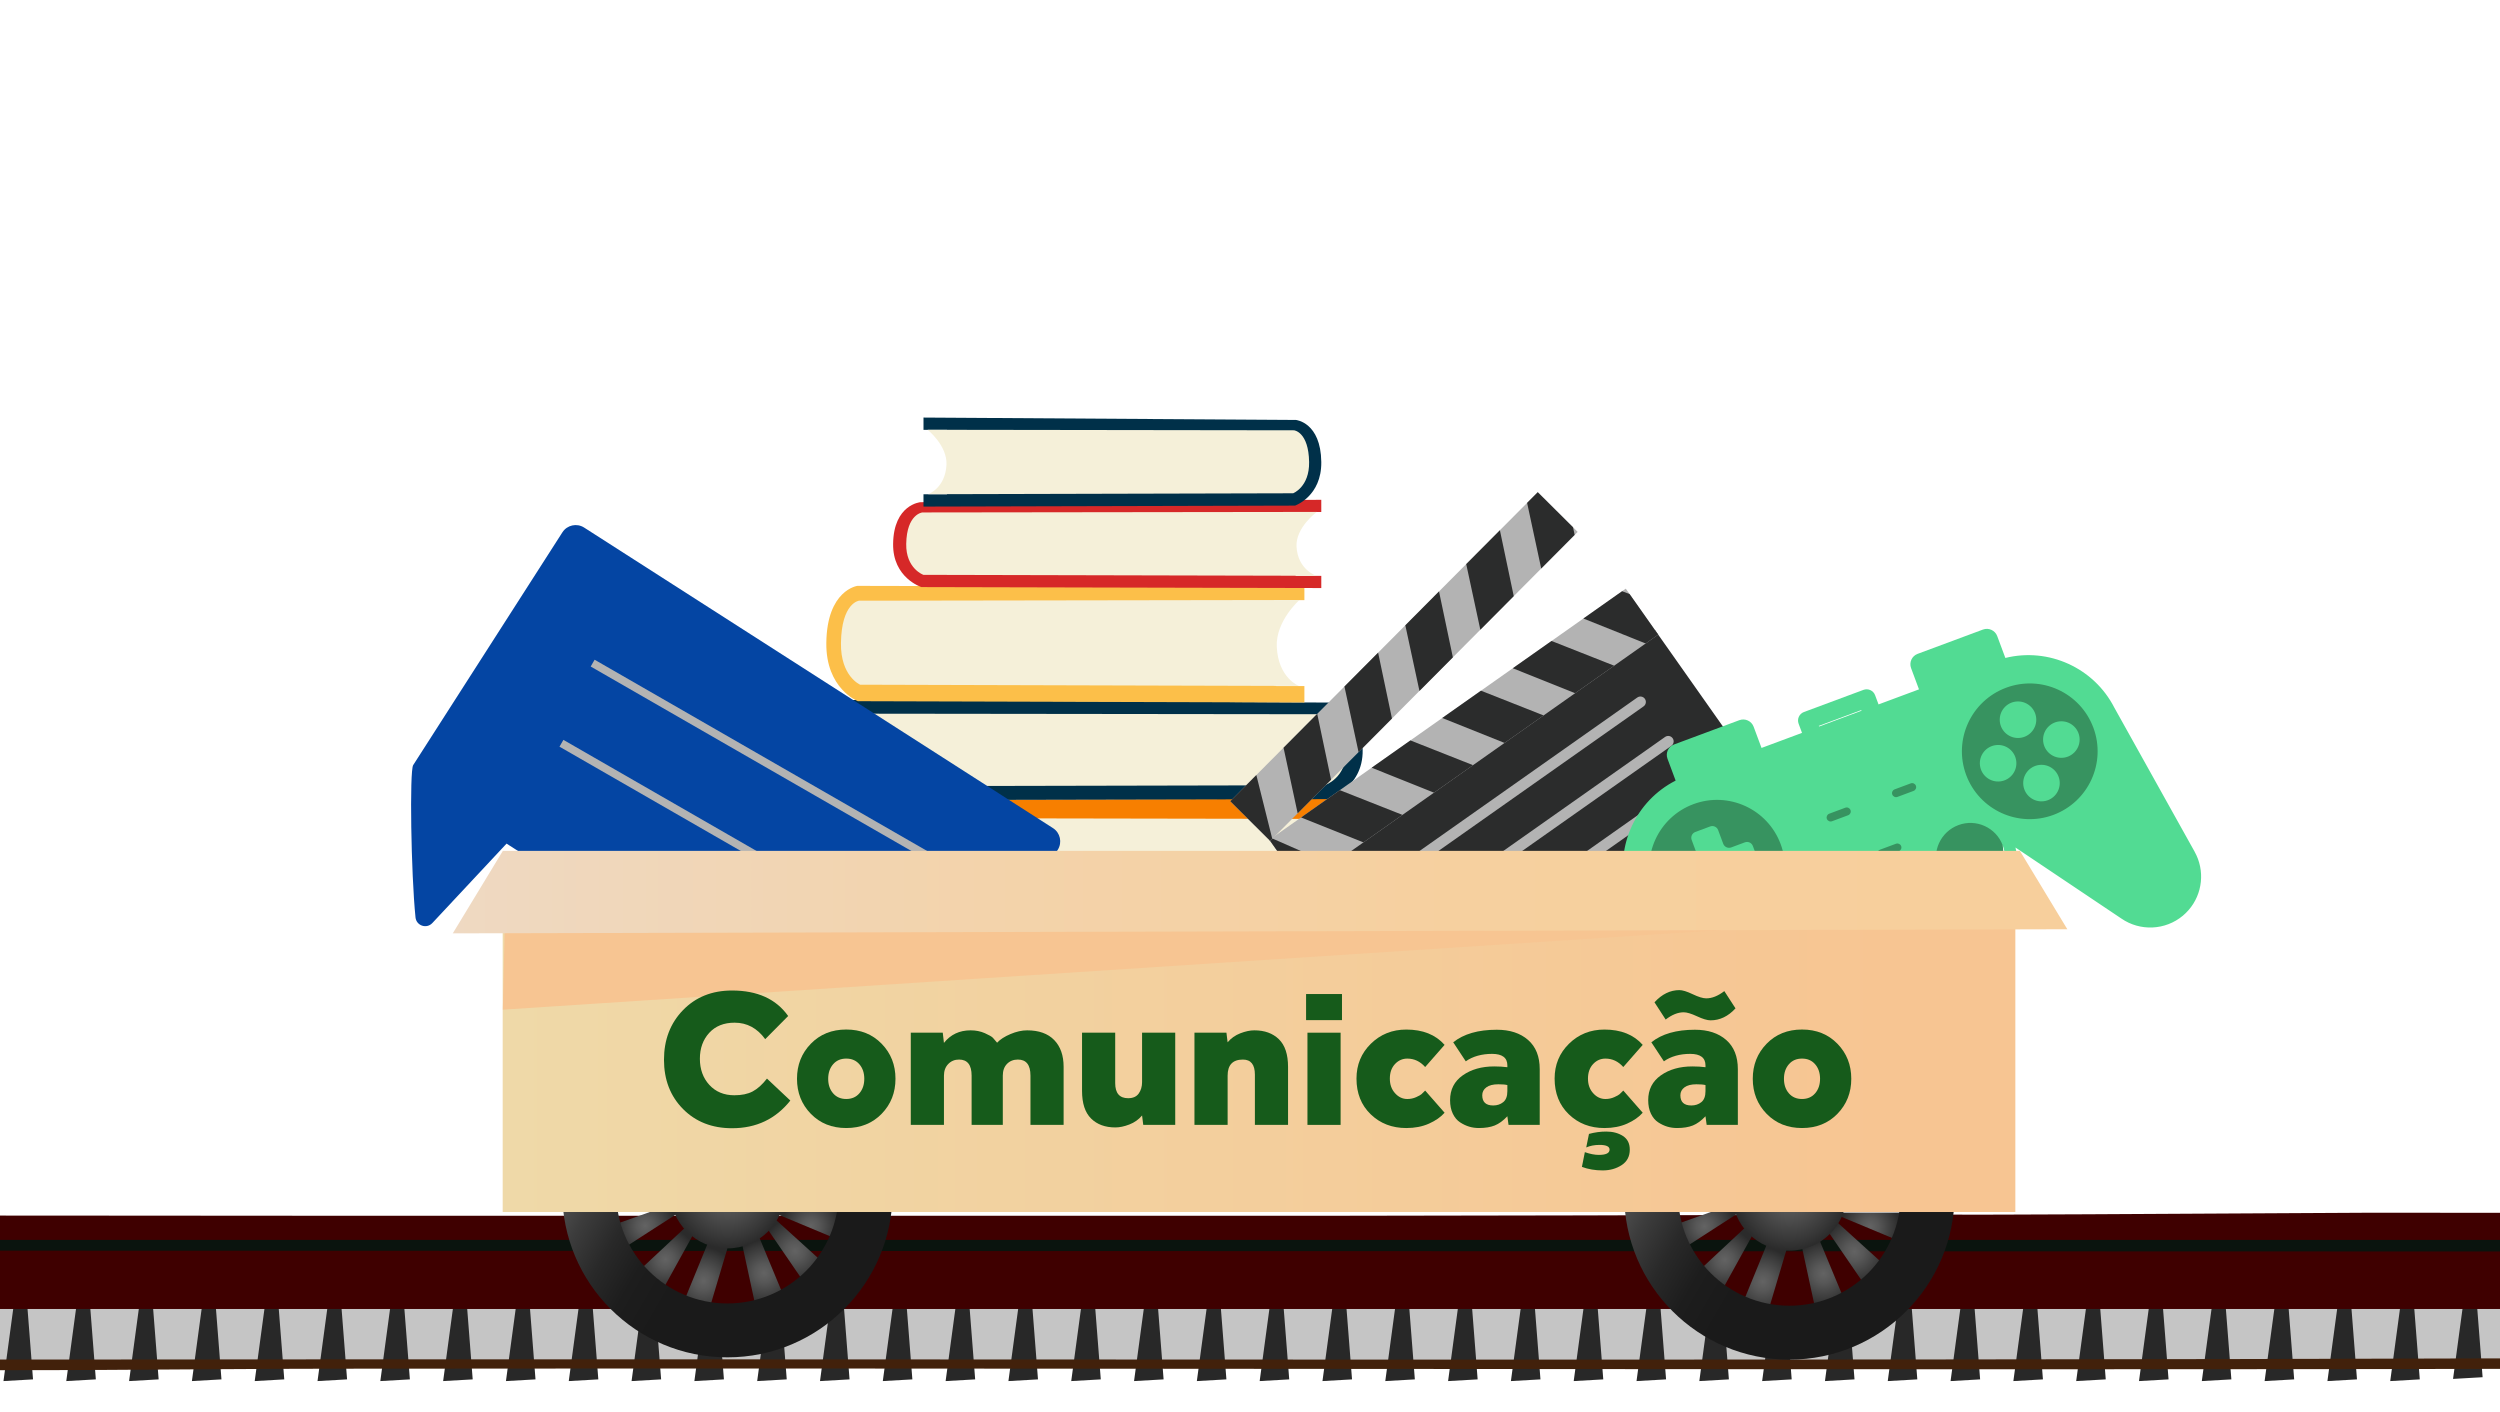 <svg xmlns="http://www.w3.org/2000/svg" xmlns:xlink="http://www.w3.org/1999/xlink" version="1.1" viewBox="0 0 1911.52 1080"><defs><style>.cls-1,.cls-10,.cls-11,.cls-12,.cls-13,.cls-14,.cls-15,.cls-16,.cls-17,.cls-18,.cls-19,.cls-2,.cls-20,.cls-21,.cls-22,.cls-23,.cls-24,.cls-25,.cls-26,.cls-27,.cls-28,.cls-29,.cls-3,.cls-30,.cls-31,.cls-32,.cls-33,.cls-34,.cls-35,.cls-36,.cls-37,.cls-4,.cls-5,.cls-6,.cls-7,.cls-8,.cls-9{stroke-width:0}.cls-1,.cls-11,.cls-14,.cls-17,.cls-32,.cls-36,.cls-7{fill-rule:evenodd}.cls-1,.cls-38{fill:#b3b3b3}.cls-2{fill:url(#Gradiente_sem_nome_131-7)}.cls-3{fill:url(#Gradiente_sem_nome_191)}.cls-4{fill:#42210b}.cls-5{fill:url(#Gradiente_sem_nome_131-2)}.cls-6{fill:#000;opacity:.23}.cls-7{fill:#2b2c2c}.cls-8{fill:url(#Gradiente_sem_nome_261)}.cls-9{fill:#282828}.cls-10{fill:url(#Gradiente_sem_nome_131-12)}.cls-11{fill:#f77f00}.cls-12{fill:url(#Gradiente_sem_nome_190)}.cls-13{fill:url(#Gradiente_sem_nome_131-10)}.cls-14{fill:#003049}.cls-15{fill:#0a140e}.cls-16{fill:#231106}.cls-17{fill:#fcbf49}.cls-18{fill:none}.cls-19{fill:url(#Gradiente_sem_nome_131-8)}.cls-39{clip-path:url(#clippath-1)}.cls-20{fill:url(#Gradiente_sem_nome_131-6)}.cls-21{fill:#165b1b}.cls-22{fill:#379360}.cls-23{fill:url(#Gradiente_sem_nome_156-2)}.cls-24{fill:url(#Gradiente_sem_nome_131)}.cls-38{stroke:#b3b3b3;stroke-miterlimit:10;stroke-width:6px}.cls-40{clip-path:url(#clippath)}.cls-25{fill:url(#Gradiente_sem_nome_131-11)}.cls-26{fill:url(#Gradiente_sem_nome_131-3)}.cls-27{fill:url(#Gradiente_sem_nome_131-9)}.cls-28{fill:url(#Gradiente_sem_nome_131-13)}.cls-29{fill:url(#Gradiente_sem_nome_131-4)}.cls-30{fill:url(#Gradiente_sem_nome_131-5)}.cls-31{fill:#52db93}.cls-32{fill:#f5f0d9}.cls-33{fill:url(#Gradiente_sem_nome_131-14)}.cls-34{fill:#0445a3}.cls-35{fill:url(#Gradiente_sem_nome_156)}.cls-36{fill:#d62828}.cls-37{fill:#3f0000}</style><clipPath id="clippath"><rect width="1911.52" height="1080.55" y="-.28" class="cls-18"/></clipPath><clipPath id="clippath-1"><polyline points="2849.55 1080.33 -1832.14 1080.33 -1832.14 -.33 2849.55 -.33" class="cls-18"/></clipPath><radialGradient id="Gradiente_sem_nome_131" cx="537.95" cy="979.43" r="25.7" data-name="Gradiente sem nome 131" fx="537.95" fy="979.43" gradientUnits="userSpaceOnUse"><stop offset="0" stop-color="#636363"/><stop offset=".29" stop-color="#575757"/><stop offset=".82" stop-color="#373737"/><stop offset="1" stop-color="#2b2b2b"/></radialGradient><radialGradient id="Gradiente_sem_nome_131-2" cx="584.28" cy="973.42" r="25.18" data-name="Gradiente sem nome 131" fx="584.28" fy="973.42" xlink:href="#Gradiente_sem_nome_131"/><radialGradient id="Gradiente_sem_nome_131-3" cx="607.97" cy="956.62" r="25.21" data-name="Gradiente sem nome 131" fx="607.97" fy="956.62" xlink:href="#Gradiente_sem_nome_131"/><radialGradient id="Gradiente_sem_nome_131-4" cx="619.91" cy="937.35" r="22.28" data-name="Gradiente sem nome 131" fx="619.91" fy="937.35" xlink:href="#Gradiente_sem_nome_131"/><radialGradient id="Gradiente_sem_nome_131-5" cx="508.77" cy="962.84" r="23.88" data-name="Gradiente sem nome 131" fx="508.77" fy="962.84" xlink:href="#Gradiente_sem_nome_131"/><radialGradient id="Gradiente_sem_nome_131-6" cx="493.31" cy="937.15" r="22.81" data-name="Gradiente sem nome 131" fx="493.31" fy="937.15" xlink:href="#Gradiente_sem_nome_131"/><radialGradient id="Gradiente_sem_nome_131-7" cx="1347.9" cy="979.88" r="25.7" data-name="Gradiente sem nome 131" fx="1347.9" fy="979.88" xlink:href="#Gradiente_sem_nome_131"/><radialGradient id="Gradiente_sem_nome_131-8" cx="1394.23" cy="973.87" r="25.18" data-name="Gradiente sem nome 131" fx="1394.23" fy="973.87" xlink:href="#Gradiente_sem_nome_131"/><radialGradient id="Gradiente_sem_nome_131-9" cx="1417.92" cy="957.08" r="25.21" data-name="Gradiente sem nome 131" fx="1417.92" fy="957.08" xlink:href="#Gradiente_sem_nome_131"/><radialGradient id="Gradiente_sem_nome_131-10" cx="1429.86" cy="937.81" r="22.28" data-name="Gradiente sem nome 131" fx="1429.86" fy="937.81" xlink:href="#Gradiente_sem_nome_131"/><radialGradient id="Gradiente_sem_nome_131-11" cx="1318.72" cy="963.3" r="23.88" data-name="Gradiente sem nome 131" fx="1318.72" fy="963.3" xlink:href="#Gradiente_sem_nome_131"/><radialGradient id="Gradiente_sem_nome_131-12" cx="1303.26" cy="937.61" r="22.81" data-name="Gradiente sem nome 131" fx="1303.26" fy="937.61" xlink:href="#Gradiente_sem_nome_131"/><radialGradient id="Gradiente_sem_nome_131-13" cx="556.19" cy="910.66" r="43.87" data-name="Gradiente sem nome 131" fx="556.19" fy="910.66" xlink:href="#Gradiente_sem_nome_131"/><linearGradient id="Gradiente_sem_nome_156" x1="430.93" x2="701.48" y1="838.82" y2="995.87" data-name="Gradiente sem nome 156" gradientUnits="userSpaceOnUse"><stop offset="0" stop-color="gray"/><stop offset=".02" stop-color="#797979"/><stop offset=".1" stop-color="#565656"/><stop offset=".19" stop-color="#3c3c3c"/><stop offset=".28" stop-color="#292929"/><stop offset=".37" stop-color="#1d1d1d"/><stop offset=".47" stop-color="#1a1a1a"/></linearGradient><radialGradient id="Gradiente_sem_nome_131-14" cx="1368.19" cy="912.39" r="43.87" data-name="Gradiente sem nome 131" fx="1368.19" fy="912.39" xlink:href="#Gradiente_sem_nome_131"/><linearGradient id="Gradiente_sem_nome_156-2" x1="1242.92" x2="1513.47" y1="840.56" y2="997.61" data-name="Gradiente sem nome 156" xlink:href="#Gradiente_sem_nome_156"/><linearGradient id="Gradiente_sem_nome_191" x1="384.36" x2="1540.95" y1="802.88" y2="802.88" data-name="Gradiente sem nome 191" gradientUnits="userSpaceOnUse"><stop offset="0" stop-color="#efd9a8"/><stop offset=".92" stop-color="#f7c592"/></linearGradient><linearGradient id="Gradiente_sem_nome_261" x1="384.47" x2="1568.09" y1="733.37" y2="733.37" data-name="Gradiente sem nome 261" gradientUnits="userSpaceOnUse"><stop offset="0" stop-color="#f7c592"/><stop offset=".14" stop-color="#f7c592"/><stop offset=".92" stop-color="#f7c592"/></linearGradient><linearGradient id="Gradiente_sem_nome_190" x1="346.19" x2="1580.7" y1="682.13" y2="682.13" data-name="Gradiente sem nome 190" gradientUnits="userSpaceOnUse"><stop offset="0" stop-color="#efd9c2"/><stop offset=".04" stop-color="#efd8bf"/><stop offset=".33" stop-color="#f3d3ab"/><stop offset=".62" stop-color="#f6d09f"/><stop offset=".92" stop-color="#f7cf9c"/></linearGradient></defs><g id="Camada_4" data-name="Camada 4"><rect width="528.85" height="528.85" x="1152.21" y="319.23" class="cls-18" transform="translate(-114.6 530.6) rotate(-20.41)"/><g><path d="M610.68,625.61h26l30.14,50.44-30.14,39.31h-26v17.19l412.23-1.37s29.63-12.86,29.16-60.8c-.54-55.41-28.66-59.67-28.66-59.67l-412.73,1.07v13.84h0Z" class="cls-11"/><path d="M1021.83,626.19l-406.58-.73s21.99,21.96,20.93,48.81c-1.29,32.7-20.44,41.01-20.44,41.01l405.08-1.32s18.16-8.73,17.73-43.48c-.52-42.26-16.72-44.29-16.72-44.29h0Z" class="cls-32"/><path d="M632.39,545.75h24.12l27.96,31.19-27.96,24.31h-24.12v10.63l382.46-.85s27.49-7.95,27.06-37.6c-.5-34.27-26.12-36.24-26.12-36.24l-383.39-2.07v10.63h0Z" class="cls-14"/><path d="M1013.86,546.11l-377.21-.45s20.4,13.58,19.41,30.19c-1.2,20.23-18.96,25.36-18.96,25.36l375.82-.82s16.85-5.4,16.45-26.89c-.48-26.13-15.51-27.39-15.51-27.39h0Z" class="cls-32"/><path d="M997.35,458.87h-21.53l-24.96,36.92,24.96,28.77h21.53v12.58l-341.39-1s-24.54-9.41-24.15-44.51c.45-40.56,23.74-43.67,23.74-43.67l341.8.78v10.13h0Z" class="cls-17"/><path d="M656.85,459.3l336.71-.54s-18.21,16.07-17.33,35.73c1.07,23.94,16.92,30.01,16.92,30.01l-335.47-.97s-15.04-6.39-14.68-31.82c.43-30.93,13.85-32.42,13.85-32.42h0Z" class="cls-32"/><path d="M1010.27,391.5h-19.28l-22.35,27.42,22.35,21.37h19.28v9.34l-305.76-.74s-21.98-6.99-21.63-33.06c.4-30.13,20.88-31.86,20.88-31.86l306.5-1.82v9.34h0Z" class="cls-36"/><path d="M705.3,391.82l301.56-.4s-16.31,11.94-15.52,26.54c.96,17.78,15.16,22.29,15.16,22.29l-300.45-.72s-13.47-4.75-13.15-23.64c.38-22.97,12.4-24.08,12.4-24.08h0Z" class="cls-32"/><path d="M706.1,328.69h17.92l20.77,27.67-20.77,21.56h-17.92v9.43l284.07-.75s20.42-7.05,20.1-33.35c-.37-30.4-19.4-32.15-19.4-32.15l-284.76-1.83v9.43h0Z" class="cls-14"/><path d="M989.43,329.01l-280.17-.4s15.15,12.05,14.42,26.78c-.89,17.94-14.08,22.49-14.08,22.49l279.14-.72s12.51-4.79,12.22-23.85c-.36-23.18-11.52-24.3-11.52-24.3h0Z" class="cls-32"/></g><path d="M330.55,705.79l56.77-60.76,290.76,186.38c5.56,3.56,13.02,1.93,16.58-3.63l114.11-178.01c3.56-5.56,1.93-13.02-3.63-16.58l-358.53-229.82c-5.56-3.56-13.02-1.93-16.58,3.63l-72.94,113.78-41.17,64.23c-2.84,4.43-1.64,82.96,1.78,116.45.65,6.36,8.48,9,12.84,4.33Z" class="cls-34"/><g><path d="M992.84,673.77l91.09,129.27c7.34,10.42,21.6,13.39,31.62,6.33l236.06-166.35c10.01-7.05,12.2-21.61,4.86-32.03l-91.09-129.27-272.53,192.05h0Z" class="cls-7"/><polygon points="1243.08 450.08 970.55 642.13 995.34 677.32 1267.87 485.26 1243.08 450.08 1243.08 450.08" class="cls-1"/><polygon points="972.32 640.88 1018.36 661.09 995.34 677.32 970.55 642.13 972.32 640.88 972.32 640.88" class="cls-7"/><polygon points="994.82 625.03 1042.47 644.1 1072.32 623.07 1024.43 604.16 994.82 625.03 994.82 625.03" class="cls-7"/><polygon points="1048.78 587.01 1096.43 606.08 1126.28 585.05 1078.4 566.13 1048.78 587.01 1048.78 587.01" class="cls-7"/><polygon points="1102.74 548.98 1150.39 568.06 1180.24 547.02 1132.36 528.11 1102.74 548.98 1102.74 548.98" class="cls-7"/><polygon points="1156.7 510.95 1204.34 530.03 1234.2 509 1186.31 490.09 1156.7 510.95 1156.7 510.95" class="cls-7"/><polygon points="1240.27 452.06 1210.66 472.93 1258.3 492.01 1267.87 485.26 1246 454.22 1240.27 452.06 1240.27 452.06" class="cls-7"/><polygon points="1175.78 376.33 940.69 612.62 971.2 642.97 1206.3 406.69 1175.78 376.33 1175.78 376.33" class="cls-1"/><polygon points="972.78 641.39 960.61 592.6 940.69 612.62 971.2 642.97 972.78 641.39 972.78 641.39" class="cls-7"/><polygon points="992.2 621.88 981.41 571.7 1007.16 545.8 1017.75 596.2 992.2 621.88 992.2 621.88" class="cls-7"/><polygon points="1038.76 575.07 1027.97 524.9 1053.72 499.02 1064.31 549.39 1038.76 575.07 1038.76 575.07" class="cls-7"/><polygon points="1085.32 528.29 1074.52 478.11 1100.28 452.21 1110.87 502.61 1085.32 528.29 1085.32 528.29" class="cls-7"/><polygon points="1131.87 481.49 1121.08 431.31 1146.84 405.43 1157.42 455.81 1131.87 481.49 1131.87 481.49" class="cls-7"/><polygon points="1203.97 409.01 1178.42 434.69 1167.64 384.51 1175.78 376.33 1202.75 403.16 1203.97 409.01 1203.97 409.01" class="cls-7"/><path d="M1256.68,540.11l-206.62,145.6c-1.88,1.32-4.48.88-5.8-.99-1.32-1.88-.86-4.47,1.01-5.8l206.62-145.6c1.88-1.32,4.47-.87,5.79,1s.88,4.47-1,5.79h0Z" class="cls-1"/><path d="M1277.93,570.27l-206.62,145.6c-1.88,1.32-4.48.88-5.8-1-1.32-1.88-.86-4.47,1.01-5.8l206.62-145.6c1.88-1.32,4.47-.88,5.79,1,1.32,1.88.88,4.47-1,5.79h0Z" class="cls-1"/><path d="M1299.18,600.42l-206.62,145.6c-1.88,1.32-4.48.88-5.8-1-1.32-1.88-.86-4.47,1.01-5.8l206.62-145.6c1.88-1.32,4.47-.87,5.79,1s.88,4.47-1,5.79h0Z" class="cls-1"/><path d="M1319.22,628.85l-206.62,145.6c-1.88,1.32-4.48.88-5.8-1-1.32-1.88-.86-4.47,1.01-5.8l206.62-145.6c1.88-1.32,4.47-.87,5.79,1s.88,4.47-1,5.79h0Z" class="cls-1"/></g><path d="M1261.01,626.34l99.81-40.23s51.17-33.25,66.61-31.59,79.18-37.94,79.18-37.94h54.35l42.91,20.46,12.4,31.57,6.31,53.26-61.62,19.01-29.64,5.5,1.66,17.1s6.03,21.8-38.11,24.95-118.18,5.66-118.18,5.66l-85.06-11.19-33.18-19.43-6.38-20.52,8.94-16.63Z" class="cls-22"/><g><path d="M1438.79,565.12l-45.47,16.92c-3.6,1.34-7.6-.49-8.94-4.09l-9.15-24.6c-1.34-3.6.49-7.6,4.09-8.94l45.47-16.92c3.6-1.34,7.6.49,8.94,4.09l9.15,24.6c1.34,3.6-.49,7.6-4.09,8.94ZM1394.98,566.59l32.45-12.07-4.31-11.58-32.45,12.07,4.31,11.58Z" class="cls-31"/><g><path d="M1678.1,651.33l-61.5-110.32c-15.56-30.35-50.16-46.12-83.29-37.94l-6.22-16.71c-1.63-4.38-6.53-6.62-10.91-4.99l-49.98,18.59c-4.38,1.63-6.6,6.52-4.97,10.9l6.04,16.24-120.39,44.79-6.04-16.24c-1.63-4.38-6.53-6.62-10.91-4.99l-49.98,18.59c-4.38,1.63-6.6,6.52-4.97,10.9l6.22,16.71c-30.44,15.48-46.32,50.02-38.23,83.15l25.56,123.69c3.77,18.31,20.05,31.34,38.73,31.05,4.51-.07,8.85-.93,12.92-2.45,11.67-4.34,20.87-14.15,24.14-26.72l25.74-93.94c8.16,16.56,27.69,24.58,45.37,18,18.84-7.01,28.44-27.99,21.43-46.83l34.81-12.95c7.01,18.84,27.97,28.45,46.83,21.43,17.66-6.57,27.19-25.41,22.55-43.27l80.91,54.27c14.39,9.94,33.66,9.07,47.08-2.14,12.8-10.71,17.19-28.2,11.52-43.44-.68-1.84-1.5-3.62-2.48-5.38ZM1330.98,712.11c-26.84,9.98-56.71-3.69-66.7-30.53-9.99-26.86,3.68-56.74,30.52-66.72,26.86-9.99,56.71,3.69,66.71,30.55,9.98,26.84-3.66,56.7-30.53,66.7ZM1412.22,718.8c-13.64,5.08-28.8-1.86-33.87-15.5-5.08-13.64,1.85-28.82,15.49-33.9s28.83,1.88,33.91,15.52c5.08,13.64-1.89,28.81-15.53,33.88ZM1413.09,623.35l-12.3,4.58c-1.6.6-3.37-.24-3.96-1.81s.21-3.36,1.81-3.96l12.3-4.58c1.6-.6,3.36.21,3.96,1.81s-.21,3.36-1.81,3.96ZM1451.82,650.88l-12.33,4.59c-1.57.59-3.34-.22-3.92-1.8s.21-3.36,1.79-3.95l12.33-4.59c1.57-.59,3.36.21,3.96,1.81.59,1.57-.25,3.35-1.82,3.93ZM1450.81,609.32c-1.6.6-3.37-.24-3.96-1.81-.6-1.6.21-3.36,1.81-3.96l12.3-4.58c1.6-.6,3.36.21,3.96,1.81.59,1.57-.21,3.36-1.81,3.96l-12.3,4.58ZM1515.79,680.27c-13.64,5.08-28.82-1.85-33.9-15.49-5.08-13.64,1.88-28.83,15.52-33.91,13.64-5.08,28.83,1.88,33.91,15.52s-1.89,28.81-15.53,33.88ZM1570.07,623.07c-26.86,9.99-56.74-3.68-66.72-30.52-9.99-26.86,3.69-56.71,30.55-66.71s56.7,3.66,66.7,30.53c9.98,26.84-3.69,56.71-30.53,66.7Z" class="cls-31"/><path d="M1334.15,644.06l-10.46,3.89c-2.45.91-5.18-.34-6.1-2.79l-3.89-10.46c-.91-2.45-3.64-3.7-6.1-2.79l-11.35,4.22c-2.45.91-3.7,3.64-2.79,6.1l3.89,10.46c.91,2.45-.34,5.18-2.79,6.1l-10.46,3.89c-2.45.91-3.7,3.64-2.79,6.1l4.22,11.35c.91,2.45,3.64,3.7,6.1,2.79l10.46-3.89c2.45-.91,5.18.34,6.1,2.79l3.89,10.46c.91,2.45,3.64,3.7,6.1,2.79l11.35-4.22c2.45-.91,3.7-3.64,2.79-6.1l-3.89-10.46c-.91-2.45.34-5.18,2.79-6.1l10.46-3.89c2.45-.91,3.7-3.64,2.79-6.1l-4.22-11.35c-.91-2.45-3.64-3.7-6.1-2.79Z" class="cls-31"/><g><g><circle cx="1542.98" cy="550.3" r="13.97" class="cls-31"/><circle cx="1560.96" cy="598.62" r="13.97" class="cls-31" transform="translate(-62.19 198.23) rotate(-7.12)"/></g><g><circle cx="1576.13" cy="565.47" r="13.97" class="cls-31"/><circle cx="1527.81" cy="583.45" r="13.97" class="cls-31" transform="translate(-60.57 194) rotate(-7.12)"/></g></g></g></g><line x1="453.15" x2="719.6" y1="507.03" y2="660.28" class="cls-38"/><line x1="429.28" x2="695.73" y1="568.31" y2="721.56" class="cls-38"/></g><g id="Camada_2" data-name="Camada 2"><g class="cls-40"><g><rect width="2090.58" height="51.54" x="-28.15" y="992.92" class="cls-6"/><path d="M-72.72,988.77c26.08-.47,51.36-.33,77.47-.33,640.46-.49,1280.96.72,1921.33-.66,9.98,2.2,61.1-.68,40.95,5.28-578.43.81-1156.89-.44-1735.4,0-115.75.09-228.67,1.41-344.52.33-18.13-5.22,18.63-3.54,36.84-3.96,1.83-.04,3.05-.65,3.32-.66Z" class="cls-16"/><polygon points="2.66 1055.98 25.25 1054.69 20.31 991.29 11.34 991.62 2.66 1055.98" class="cls-9"/><polygon points="146.73 1055.98 169.33 1054.69 164.39 991.29 155.41 991.62 146.73 1055.98" class="cls-9"/><polygon points="98.7 1055.98 121.3 1054.69 116.36 991.29 107.38 991.62 98.7 1055.98" class="cls-9"/><polygon points="50.68 1055.98 73.28 1054.69 68.34 991.29 59.36 991.62 50.68 1055.98" class="cls-9"/><polygon points="1827.59 1055.98 1850.19 1054.69 1845.25 991.29 1836.27 991.62 1827.59 1055.98" class="cls-9"/><polygon points="1779.57 1055.98 1802.17 1054.69 1797.23 991.29 1788.25 991.62 1779.57 1055.98" class="cls-9"/><polygon points="1731.54 1055.98 1754.14 1054.69 1749.2 991.29 1740.22 991.62 1731.54 1055.98" class="cls-9"/><polygon points="1683.52 1055.98 1706.12 1054.69 1701.18 991.29 1692.2 991.62 1683.52 1055.98" class="cls-9"/><polygon points="1635.49 1055.98 1658.09 1054.69 1653.15 991.29 1644.17 991.62 1635.49 1055.98" class="cls-9"/><polygon points="1587.47 1055.98 1610.07 1054.69 1605.13 991.29 1596.15 991.62 1587.47 1055.98" class="cls-9"/><polygon points="1539.44 1055.98 1562.04 1054.69 1557.1 991.29 1548.12 991.62 1539.44 1055.98" class="cls-9"/><polygon points="1491.42 1055.98 1514.02 1054.69 1509.08 991.29 1500.1 991.62 1491.42 1055.98" class="cls-9"/><polygon points="1443.39 1055.98 1465.99 1054.69 1461.05 991.29 1452.08 991.62 1443.39 1055.98" class="cls-9"/><polygon points="1395.37 1055.98 1417.97 1054.69 1413.03 991.29 1404.05 991.62 1395.37 1055.98" class="cls-9"/><polygon points="1347.35 1055.98 1369.94 1054.69 1365.01 991.29 1356.03 991.62 1347.35 1055.98" class="cls-9"/><polygon points="1299.32 1055.98 1321.92 1054.69 1316.98 991.29 1308 991.62 1299.32 1055.98" class="cls-9"/><polygon points="1251.3 1055.98 1273.89 1054.69 1268.96 991.29 1259.98 991.62 1251.3 1055.98" class="cls-9"/><polygon points="1203.27 1055.98 1225.87 1054.69 1220.93 991.29 1211.95 991.62 1203.27 1055.98" class="cls-9"/><polygon points="1155.25 1055.98 1177.85 1054.69 1172.91 991.29 1163.93 991.62 1155.25 1055.98" class="cls-9"/><polygon points="1107.22 1055.98 1129.82 1054.69 1124.88 991.29 1115.9 991.62 1107.22 1055.98" class="cls-9"/><polygon points="1059.2 1055.98 1081.8 1054.69 1076.86 991.29 1067.88 991.62 1059.2 1055.98" class="cls-9"/><polygon points="1011.17 1055.98 1033.77 1054.69 1028.83 991.29 1019.85 991.62 1011.17 1055.98" class="cls-9"/><polygon points="963.15 1055.98 985.75 1054.69 980.81 991.29 971.83 991.62 963.15 1055.98" class="cls-9"/><polygon points="915.12 1055.98 937.72 1054.69 932.78 991.29 923.8 991.62 915.12 1055.98" class="cls-9"/><polygon points="867.1 1055.98 889.7 1054.69 884.76 991.29 875.78 991.62 867.1 1055.98" class="cls-9"/><polygon points="819.07 1055.98 841.67 1054.69 836.73 991.29 827.75 991.62 819.07 1055.98" class="cls-9"/><polygon points="771.05 1055.98 793.65 1054.69 788.71 991.29 779.73 991.62 771.05 1055.98" class="cls-9"/><polygon points="723.03 1055.98 745.62 1054.69 740.68 991.29 731.71 991.62 723.03 1055.98" class="cls-9"/><polygon points="675 1055.98 697.6 1054.69 692.66 991.29 683.68 991.62 675 1055.98" class="cls-9"/><polygon points="626.98 1055.98 649.57 1054.69 644.64 991.29 635.66 991.62 626.98 1055.98" class="cls-9"/><polygon points="578.95 1055.98 601.55 1054.69 596.61 991.29 587.63 991.62 578.95 1055.98" class="cls-9"/><polygon points="530.93 1055.98 553.52 1054.69 548.59 991.29 539.61 991.62 530.93 1055.98" class="cls-9"/><polygon points="482.9 1055.98 505.5 1054.69 500.56 991.29 491.58 991.62 482.9 1055.98" class="cls-9"/><polygon points="434.88 1055.98 457.48 1054.69 452.54 991.29 443.56 991.62 434.88 1055.98" class="cls-9"/><polygon points="386.85 1055.98 409.45 1054.69 404.51 991.29 395.53 991.62 386.85 1055.98" class="cls-9"/><polygon points="338.83 1055.98 361.43 1054.69 356.49 991.29 347.51 991.62 338.83 1055.98" class="cls-9"/><polygon points="290.8 1055.98 313.4 1054.69 308.46 991.29 299.48 991.62 290.8 1055.98" class="cls-9"/><polygon points="242.78 1055.98 265.38 1054.69 260.44 991.29 251.46 991.62 242.78 1055.98" class="cls-9"/><polygon points="194.75 1055.98 217.35 1054.69 212.41 991.29 203.43 991.62 194.75 1055.98" class="cls-9"/><polygon points="1875.62 1054.33 1898.22 1053.03 1893.28 989.64 1884.3 989.96 1875.62 1054.33" class="cls-9"/><path d="M-51.12,1040.03c26.08-.72,51.36-.51,77.47-.5,640.46-.74,1280.96,1.09,1921.33-1,9.98,3.33,64.1-1.03,43.95,8-578.43,1.23-1159.89-.66-1738.4,0-115.75.13-228.67,2.14-344.52.5-18.13-7.9,18.63-5.36,36.84-6,1.83-.06,3.05-.99,3.32-1Z" class="cls-4"/></g><g><rect width="2107.99" height="18.41" x="-4.17" y="938.78" class="cls-15"/><rect width="1942.64" height="18.41" y="929.58" class="cls-37"/><rect width="2014.95" height="44.11" x="-10.82" y="956.64" class="cls-37"/></g><g class="cls-39"><g><g><path d="M1595.5,928.45c-12.93.07-51.14.17-64.03.25-32.19.21-49.09-.22-81.49-.08-639.24,2.7-1265.43.53-1880.92.9-71.84.04-143.73-.05-215.57,0-58.96.04-118.97-.05-176.38,0-197.67.18-346.15-.08-539.99.02-14.01,0-28.66.7-29.44,1.72-10.12,13.4-5.88,8.15-.81,21.78,8446.49,0,8538.34-5.05,16984.85-5.05,9.77-8.93,123.99-12.81,37.45-19.91-205.75.08-411.57-.11-617.32,0-1679.28.91-3357.22,1.45-5036.53,1.43h-176.38c-176.38,0-241.63.08-418.02.08-118.77,0-256.48-.17-269.29-.17-2449.55-.03-4852.16-1.21-7301.96-2.15" class="cls-37"/><path d="M14636.11,1000.81c199.14-2.67,892.88,5.65,930.23.35,18.39-2.61,9.94-38.06,9.5-50.78-.1-2.73-11.44-1.49-25.03-1.47-5619.36,6.04-11239.17,11.6-16858.36,5.17-11.24-.01-21.02-1.55-23.73-3.74l-7.86-12.93s-47.13-.36-62.09,2.49c-42.08,8.01-11.07,38.32-5.02,56.27.93,2.75,12.71,4.42,26.43,4.57l16015.92.07h.03Z" class="cls-37"/><path d="M-1410.35,955.74c5629.58,2.35,11368.74,3.04,16998.49.83,3.53-2.82-3.09-5.75-12-8.58H-1316.83c3.57.1-47.86-.37-69.27,1.77-19.94,2-22.73,3.75-23.83,4.84" class="cls-15"/></g><g><polygon points="542.23 947.99 519.72 1002.98 539.42 1010.86 556.19 954.53 542.23 947.99" class="cls-24"/><polygon points="567.01 949.37 578.95 1004.55 601.55 996.63 578.95 942.28 567.01 949.37" class="cls-5"/><polygon points="584.28 935.97 616.68 983.27 631.66 967.5 590.25 929.98 584.28 935.97" class="cls-26"/><polygon points="590.25 926.71 641.28 947.99 649.57 926.71 590.25 926.71" class="cls-29"/><polygon points="530.93 942.28 505.5 988.32 486.61 973.42 525.23 937.35 530.93 942.28" class="cls-30"/><polygon points="519.72 926.71 474.78 955.68 466.9 937.35 519.72 918.63 519.72 926.71" class="cls-20"/></g><g><polygon points="1352.17 948.45 1329.66 1003.44 1349.37 1011.32 1366.14 954.99 1352.17 948.45" class="cls-2"/><polygon points="1376.96 949.83 1388.9 1005.01 1411.5 997.09 1388.9 942.74 1376.96 949.83" class="cls-19"/><polygon points="1394.23 936.43 1426.63 983.73 1441.61 967.96 1400.2 930.44 1394.23 936.43" class="cls-27"/><polygon points="1400.2 927.17 1451.23 948.45 1459.52 927.17 1400.2 927.17" class="cls-13"/><polygon points="1340.88 942.74 1315.45 988.78 1296.55 973.87 1335.18 937.81 1340.88 942.74" class="cls-25"/><polygon points="1329.66 927.17 1284.73 956.14 1276.85 937.81 1329.66 919.09 1329.66 927.17" class="cls-10"/></g></g></g><circle cx="556.19" cy="910.66" r="43.87" class="cls-28"/><path d="M556.19,785.22c-69.76,0-126.31,56.55-126.31,126.31s56.55,126.31,126.31,126.31,126.31-56.55,126.31-126.31-56.55-126.31-126.31-126.31ZM556.19,996.63c-47,0-85.09-38.1-85.09-85.09s38.1-85.09,85.09-85.09,85.09,38.1,85.09,85.09-38.1,85.09-85.09,85.09Z" class="cls-35"/><circle cx="1368.19" cy="912.39" r="43.87" class="cls-33"/><path d="M1368.18,786.96c-69.76,0-126.31,56.55-126.31,126.31s56.55,126.31,126.31,126.31,126.31-56.55,126.31-126.31-56.55-126.31-126.31-126.31ZM1368.18,998.36c-47,0-85.09-38.1-85.09-85.09s38.1-85.09,85.09-85.09,85.09,38.1,85.09,85.09-38.1,85.09-85.09,85.09Z" class="cls-23"/><rect width="1156.59" height="247.66" x="384.36" y="679.05" class="cls-3"/><polygon points="384.47 772 1568.09 694.74 386.24 694.74 384.47 772" class="cls-8"/><polygon points="1580.7 710.51 346.19 713.66 384.47 650.6 1544.44 650.6 1580.7 710.51" class="cls-12"/><rect width="1916.85" height="1080" x="114.52" y="-6.6" class="cls-18"/></g><g><path d="M586.44,824.7l17.85,16.8c-11.2,14.1-26.05,21.15-44.55,21.15-15.3,0-27.8-4.9-37.5-14.7-9.7-9.8-14.55-22.35-14.55-37.65s4.85-27.95,14.55-37.95c9.7-10,22.2-15,37.5-15,19.4,0,33.7,6.5,42.9,19.5l-17.55,17.7c-6.1-8.4-13.9-12.6-23.4-12.6-8.2,0-14.68,2.6-19.43,7.8-4.75,5.2-7.12,11.8-7.12,19.8s2.42,14.77,7.28,20.02c4.85,5.25,11.22,7.88,19.12,7.88,5.6,0,10.25-.97,13.95-2.92,3.7-1.95,7.35-5.22,10.95-9.83Z" class="cls-21"/><path d="M619.96,851.62c-7.05-7.25-10.57-16.17-10.57-26.78s3.52-19.52,10.57-26.78c7.05-7.25,16.07-10.88,27.08-10.88s20.02,3.63,27.08,10.88c7.05,7.25,10.57,16.18,10.57,26.78s-3.52,19.53-10.57,26.78c-7.05,7.25-16.08,10.88-27.08,10.88s-20.02-3.62-27.08-10.88ZM636.99,835.95c2.5,2.9,5.85,4.35,10.05,4.35s7.55-1.45,10.05-4.35c2.5-2.9,3.75-6.6,3.75-11.1s-1.25-8.2-3.75-11.1c-2.5-2.9-5.85-4.35-10.05-4.35s-7.55,1.45-10.05,4.35c-2.5,2.9-3.75,6.6-3.75,11.1s1.25,8.2,3.75,11.1Z" class="cls-21"/><path d="M696.39,860.1v-70.5h24.45l.9,7.8c5.1-6.4,11.9-9.6,20.4-9.6,4,0,7.62.73,10.88,2.17,3.25,1.45,5.3,2.62,6.15,3.53.85.9,1.92,2.15,3.23,3.75,2.3-2.5,5.7-4.7,10.2-6.6,4.5-1.9,8.75-2.85,12.75-2.85,9,0,15.9,2.47,20.7,7.42s7.2,11.78,7.2,20.47v44.4h-25.35v-37.65c0-8.2-3.2-12.3-9.6-12.3-3.4,0-6.18,1.1-8.33,3.3-2.15,2.2-3.22,5.2-3.22,9v37.65h-23.85v-37.65c0-8.2-3.2-12.3-9.6-12.3-3.3,0-6.05,1.12-8.25,3.38-2.2,2.25-3.3,5.23-3.3,8.92v37.65h-25.35Z" class="cls-21"/><path d="M827.34,834.15v-44.55h25.35v38.55c0,7.7,3.3,11.55,9.9,11.55,3.7,0,6.4-1.2,8.1-3.6,1.7-2.4,2.55-5.3,2.55-8.7v-37.8h25.35v70.5h-24.45l-.9-7.2c-2.6,3.1-5.85,5.4-9.75,6.9-3.9,1.5-7.45,2.25-10.65,2.25-7.8,0-14-2.27-18.6-6.83-4.6-4.55-6.9-11.57-6.9-21.08Z" class="cls-21"/><path d="M913.29,860.1v-70.5h24.45l.9,7.35c2.6-3.1,5.85-5.4,9.75-6.9,3.9-1.5,7.45-2.25,10.65-2.25,7.9,0,14.18,2.28,18.83,6.83,4.65,4.55,6.98,11.58,6.98,21.07v44.4h-25.35v-38.4c0-7.7-3.05-11.55-9.15-11.55-7.8,0-11.7,4.1-11.7,12.3v37.65h-25.35Z" class="cls-21"/><path d="M998.64,780v-19.95h27.45v19.95h-27.45ZM999.69,860.1v-70.5h25.35v70.5h-25.35Z" class="cls-21"/><path d="M1089.69,833.85l14.85,16.95c-2.9,3.3-6.88,6.08-11.92,8.33-5.05,2.25-10.83,3.38-17.33,3.38-10.9,0-19.98-3.5-27.23-10.5-7.25-7-10.88-16.1-10.88-27.3,0-10.6,3.68-19.5,11.03-26.7,7.35-7.2,16.37-10.8,27.08-10.8,12.6,0,22.35,3.9,29.25,11.7l-14.85,16.95c-3.8-4.3-8.35-6.45-13.65-6.45-3.7,0-6.85,1.4-9.45,4.2-2.6,2.8-3.9,6.5-3.9,11.1s1.32,8.23,3.98,11.18c2.65,2.95,5.77,4.42,9.38,4.42,2.4,0,4.65-.47,6.75-1.42,2.1-.95,3.45-1.7,4.05-2.25.6-.55,1.55-1.47,2.85-2.78Z" class="cls-21"/><path d="M1153.44,860.1l-.9-6.6c-3.2,3.4-6.43,5.75-9.67,7.05-3.25,1.3-7.28,1.95-12.08,1.95-2.6,0-5.08-.35-7.42-1.05-2.35-.7-4.68-1.8-6.98-3.3-2.3-1.5-4.15-3.7-5.55-6.6-1.4-2.9-2.1-6.35-2.1-10.35,0-8.1,3.22-14.42,9.67-18.97,6.45-4.55,14.47-6.83,24.08-6.83,3.6,0,6.95.2,10.05.6v-1.35c0-5.9-3.9-8.85-11.7-8.85s-14.8,1.9-20.1,5.7l-9.6-14.55c8-6.4,19.1-9.6,33.3-9.6,10,0,17.97,2.6,23.92,7.8,5.95,5.2,8.92,12.65,8.92,22.35v42.6h-23.85ZM1152.54,834.3v-4.65c-1.5-.4-3.8-.6-6.9-.6-4,0-7.05.78-9.15,2.33-2.1,1.55-3.15,3.58-3.15,6.07,0,5.2,2.8,7.8,8.4,7.8,3,0,5.55-.85,7.65-2.55,2.1-1.7,3.15-4.5,3.15-8.4Z" class="cls-21"/><path d="M1241.18,833.85l14.85,16.95c-2.9,3.3-6.88,6.08-11.92,8.33-5.05,2.25-10.83,3.38-17.33,3.38-10.9,0-19.98-3.5-27.23-10.5-7.25-7-10.88-16.1-10.88-27.3,0-10.6,3.68-19.5,11.03-26.7,7.35-7.2,16.37-10.8,27.08-10.8,12.6,0,22.35,3.9,29.25,11.7l-14.85,16.95c-3.8-4.3-8.35-6.45-13.65-6.45-3.7,0-6.85,1.4-9.45,4.2-2.6,2.8-3.9,6.5-3.9,11.1s1.32,8.23,3.98,11.18c2.65,2.95,5.77,4.42,9.38,4.42,2.4,0,4.65-.47,6.75-1.42,2.1-.95,3.45-1.7,4.05-2.25.6-.55,1.55-1.47,2.85-2.78ZM1209.54,892.2l2.25-11.25c4,1.4,7.55,2.1,10.65,2.1,5.5,0,8.25-1.35,8.25-4.05,0-2.4-2.55-3.6-7.65-3.6-3.8,0-7.2.65-10.2,1.95l2.1-10.35c4.4-1.2,8.8-1.8,13.2-1.8,5,0,9.25,1.12,12.75,3.38,3.5,2.25,5.25,5.72,5.25,10.43,0,5.2-2.08,9.15-6.22,11.85-4.15,2.7-8.98,4.05-14.48,4.05-5.8,0-11.1-.9-15.9-2.7Z" class="cls-21"/><path d="M1304.93,860.1l-.9-6.6c-3.2,3.4-6.43,5.75-9.67,7.05-3.25,1.3-7.28,1.95-12.08,1.95-2.6,0-5.08-.35-7.42-1.05-2.35-.7-4.68-1.8-6.98-3.3-2.3-1.5-4.15-3.7-5.55-6.6-1.4-2.9-2.1-6.35-2.1-10.35,0-8.1,3.22-14.42,9.67-18.97,6.45-4.55,14.47-6.83,24.08-6.83,3.6,0,6.95.2,10.05.6v-1.35c0-5.9-3.9-8.85-11.7-8.85s-14.8,1.9-20.1,5.7l-9.6-14.55c8-6.4,19.1-9.6,33.3-9.6,10,0,17.97,2.6,23.92,7.8,5.95,5.2,8.92,12.65,8.92,22.35v42.6h-23.85ZM1273.58,779.55l-8.55-13.2c5.7-6.2,12.05-9.3,19.05-9.3,2.4,0,5.8,1.05,10.2,3.15,4.4,2.1,7.85,3.15,10.35,3.15,4.4,0,9-1.85,13.8-5.55l8.55,13.2c-5.6,6.1-11.95,9.15-19.05,9.15-2.5,0-5.95-1.02-10.35-3.08-4.4-2.05-7.8-3.07-10.2-3.07-4.4,0-9,1.85-13.8,5.55ZM1304.03,834.3v-4.65c-1.5-.4-3.8-.6-6.9-.6-4,0-7.05.78-9.15,2.33-2.1,1.55-3.15,3.58-3.15,6.07,0,5.2,2.8,7.8,8.4,7.8,3,0,5.55-.85,7.65-2.55,2.1-1.7,3.15-4.5,3.15-8.4Z" class="cls-21"/><path d="M1350.76,851.62c-7.05-7.25-10.58-16.17-10.58-26.78s3.53-19.52,10.58-26.78c7.05-7.25,16.07-10.88,27.08-10.88s20.03,3.63,27.08,10.88c7.05,7.25,10.58,16.18,10.58,26.78s-3.53,19.53-10.58,26.78c-7.05,7.25-16.08,10.88-27.08,10.88s-20.03-3.62-27.08-10.88ZM1367.78,835.95c2.5,2.9,5.85,4.35,10.05,4.35s7.55-1.45,10.05-4.35c2.5-2.9,3.75-6.6,3.75-11.1s-1.25-8.2-3.75-11.1c-2.5-2.9-5.85-4.35-10.05-4.35s-7.55,1.45-10.05,4.35c-2.5,2.9-3.75,6.6-3.75,11.1s1.25,8.2,3.75,11.1Z" class="cls-21"/></g></g></svg>